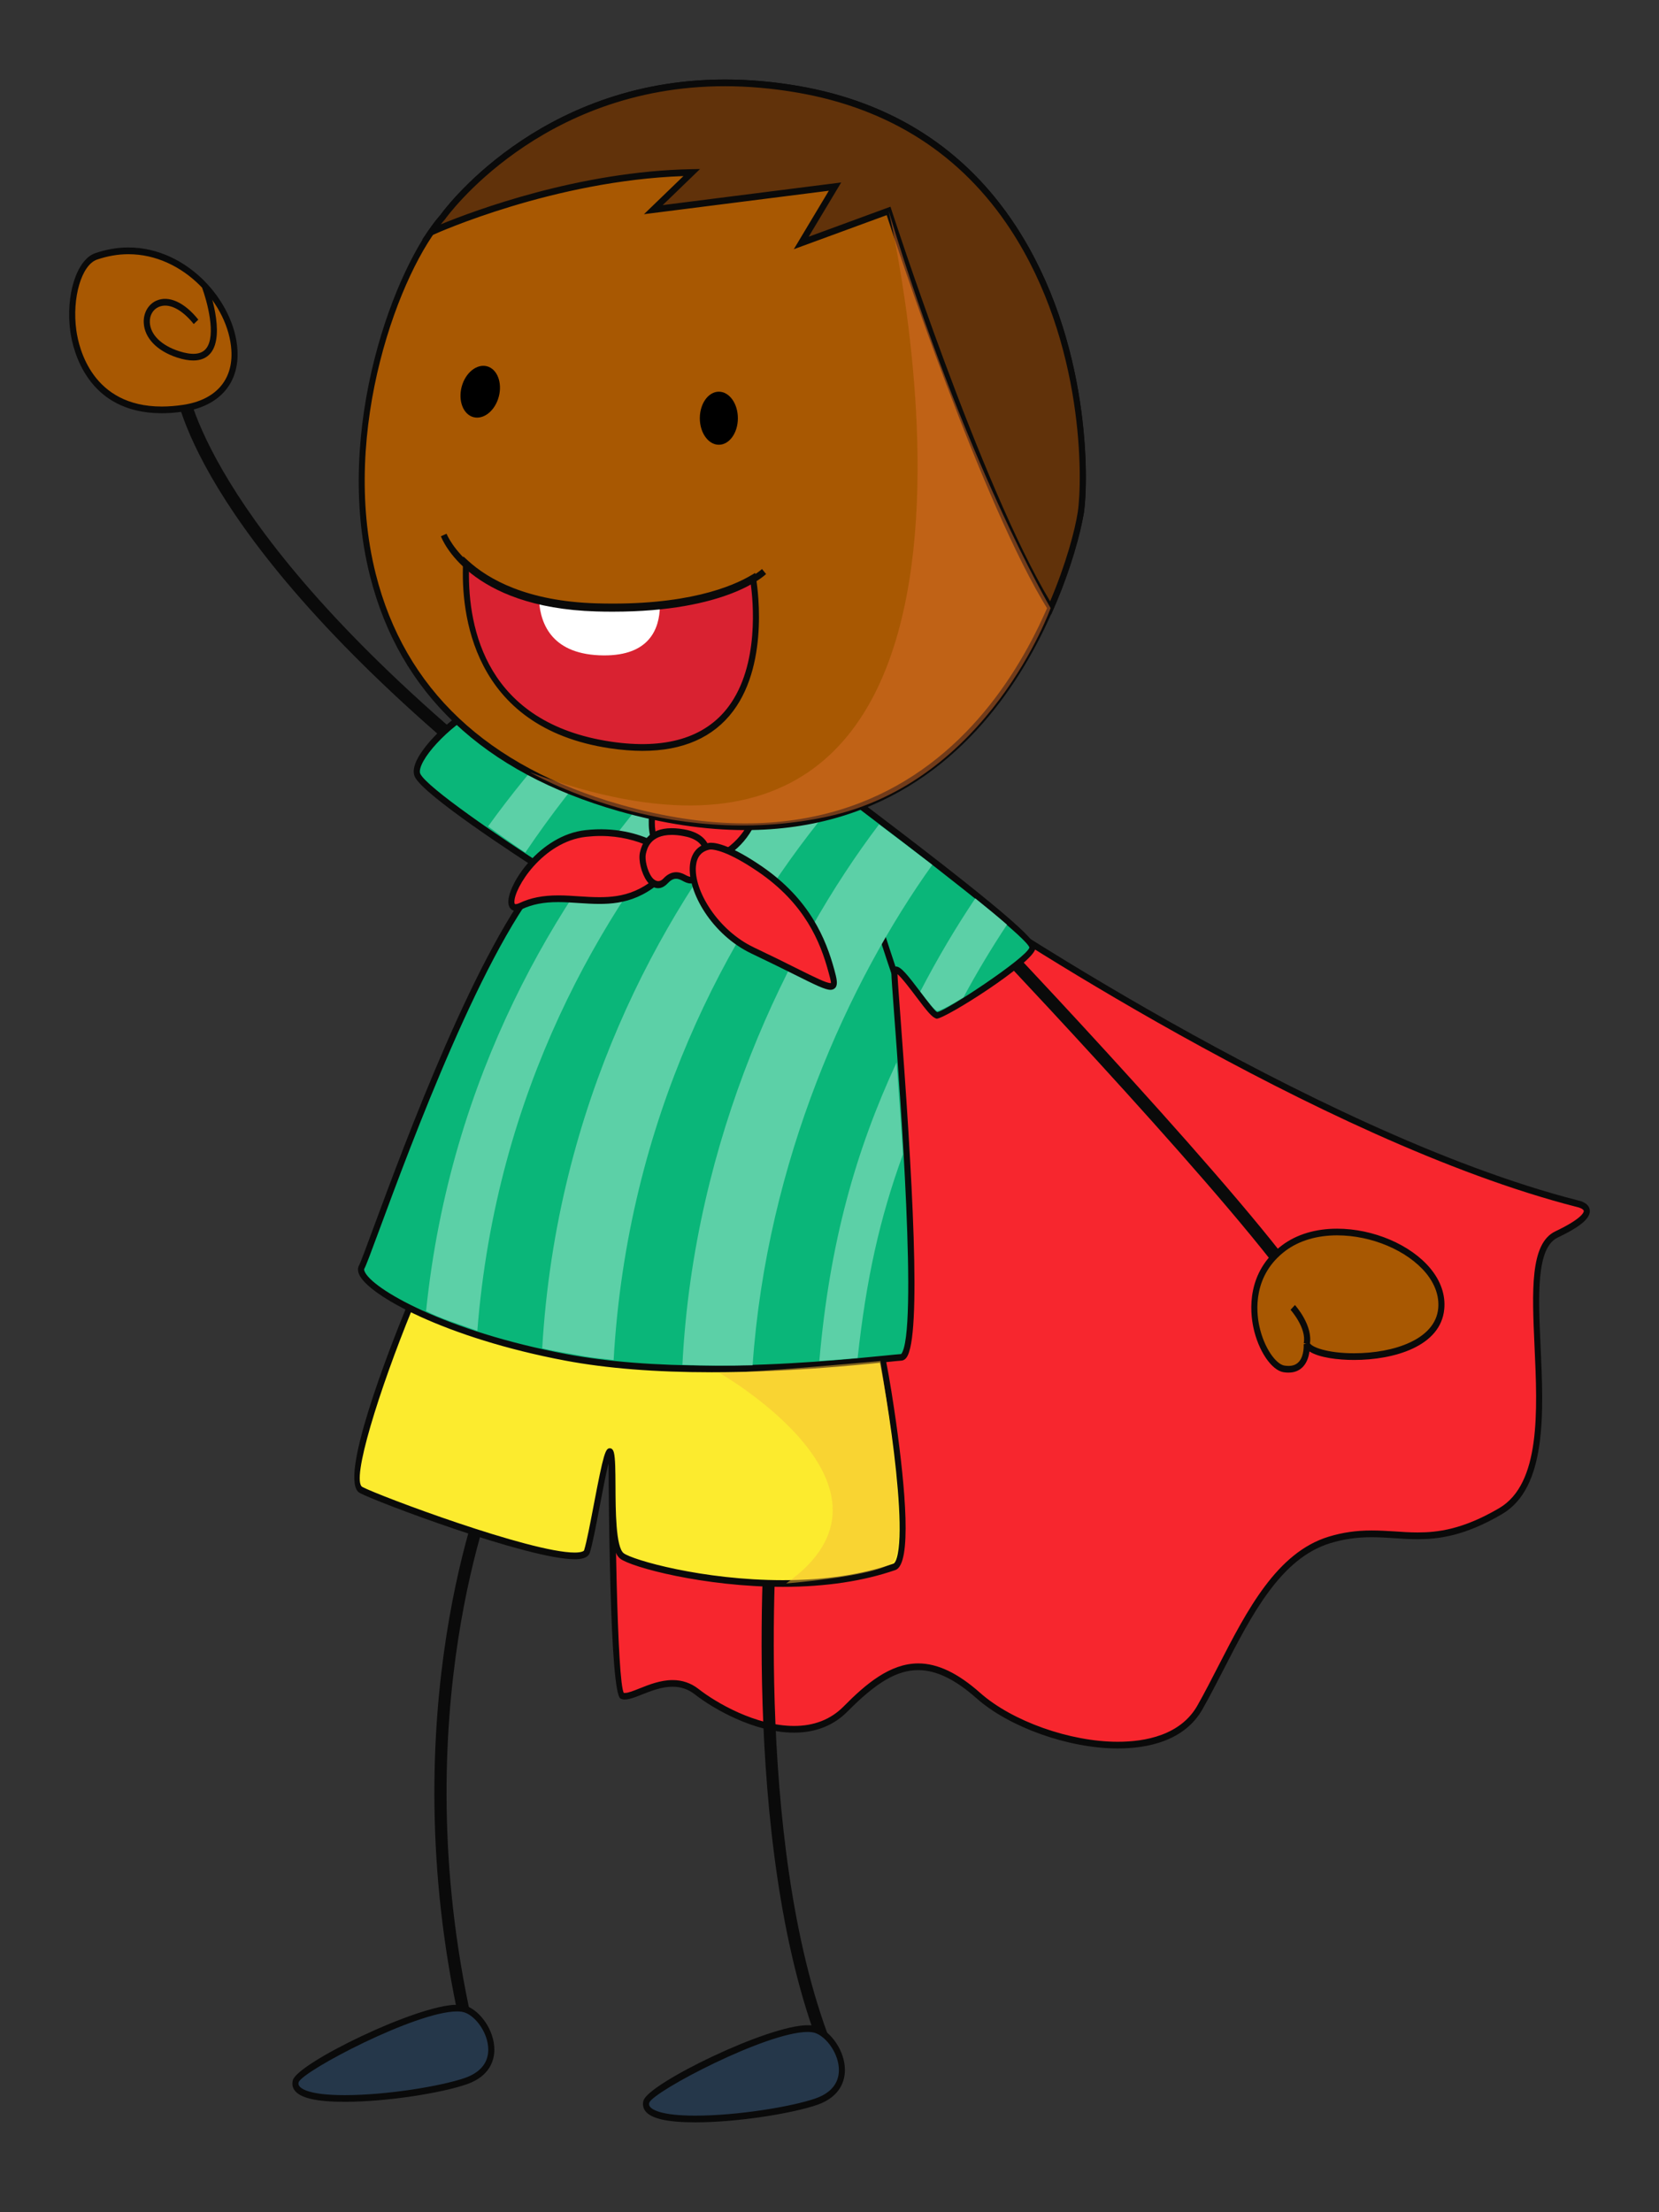 <?xml version="1.0" encoding="utf-8"?>
<!-- Generator: Adobe Illustrator 23.0.5, SVG Export Plug-In . SVG Version: 6.00 Build 0)  -->
<svg version="1.1" id="Layer_1" xmlns="http://www.w3.org/2000/svg" xmlns:xlink="http://www.w3.org/1999/xlink" x="0px" y="0px"
	 viewBox="0 0 480 640" style="enable-background:new 0 0 480 640;" xml:space="preserve">
<rect x="0" y="0" width="480" height="640" fill="#333333" stroke="none"/>
<style type="text/css">
	.st0{fill:#F7262E;}
	.st1{fill:#0A0A0A;}
	.st2{fill:#A85802;}
	.st3{fill:#FCEB2E;}
	.st4{fill:#0AB679;}
	.st5{fill:#FFFFFF;}
	.st6{fill:#5CD0A7;}
	.st7{opacity:0.5;}
	.st8{fill:#F5BE36;}
	.st9{fill:#61320A;}
	.st10{fill:#D92231;}
	.st11{fill:#25374A;}
	.st12{fill:#D76B2A;}
</style>
<g>
	<g>
		<g>
			<path class="st0" d="M276.49,258.73c0,0,101.58,69.47,179.93,89.49c0,0,9.1,1.67-6.07,8.89c-15.15,7.22,6.57,66.7-16.18,80.04
				c-22.73,13.34-31.34,2.78-49.52,8.34c-18.19,5.57-26.79,29.46-37.41,48.37c-10.62,18.89-48.51,10.56-64.2-3.35
				c-15.66-13.89-25.77-8.88-38.41,3.9c-12.63,12.78-34.52,1.67-43.05-5.01c-8.5-6.67-18.62,2.78-21.65,1.11
				c-3.02-1.67-3.02-86.15-3.02-86.15s-1.06-68.37,5.29-71.71C188.54,329.32,276.49,258.73,276.49,258.73z"/>
		</g>
		<g>
			<path class="st1" d="M323.41,505.83c-14.2,0-31.4-6.11-40.92-14.55c-6.16-5.46-11.65-8.11-16.82-8.11
				c-6.12,0-12.04,3.47-20.45,11.96c-4.01,4.05-9.22,6.13-15.48,6.13c-11.48,0-23.43-6.95-28.67-11.05
				c-1.92-1.51-4.05-2.24-6.49-2.24c-3.2,0-6.41,1.29-8.98,2.32c-2.65,1.06-4.78,1.83-6.07,1.11c-3.06-1.68-3.52-55.25-3.52-87.02
				c-0.17-11.5-0.72-69.15,5.79-72.59c6.2-3.26,93.27-73.14,94.15-73.83l0.48-0.39l0.5,0.35c1.01,0.69,102.38,69.62,179.67,89.37
				c0.27,0.05,3.14,0.62,3.37,2.79c0.26,2.31-2.6,4.76-9.28,7.95c-6.25,2.97-5.61,16.82-4.95,31.48
				c0.89,19.16,1.86,40.89-11.16,48.53c-10.89,6.38-18.45,7.25-24.44,7.25c-2.28,0-4.49-0.14-6.7-0.29
				c-2.16-0.14-4.33-0.28-6.59-0.28c-4.3,0-8.11,0.55-11.98,1.73c-14.32,4.37-22.71,20.7-30.83,36.5c-1.99,3.89-4,7.76-6.07,11.44
				C342.67,503.85,331.69,505.83,323.41,505.83L323.41,505.83z M265.68,481.23c5.58,0,11.44,2.78,17.92,8.53
				c9.24,8.19,25.98,14.14,39.82,14.14c7.83,0,18.18-1.84,23.07-10.56c2.06-3.65,4.04-7.51,6.02-11.37
				c8.29-16.13,16.9-32.81,31.9-37.4c4.03-1.23,7.99-1.8,12.45-1.8c2.3,0,4.51,0.14,6.69,0.27c2.18,0.15,4.35,0.3,6.6,0.3
				c5.75,0,13.06-0.83,23.61-7.03c12.04-7.07,11.08-28.13,10.23-46.72c-0.72-16.01-1.36-29.84,6-33.35
				c8.22-3.92,8.27-5.73,8.25-5.92c-0.05-0.48-1.2-0.99-1.96-1.13c-74.81-19.1-171.86-83.95-179.75-89.27
				c-7.72,6.19-87.78,70.39-93.94,73.62c-4.27,2.24-5.2,44.62-4.79,70.82c0,31.41,0.74,82.35,2.71,85.45
				c-0.05-0.08,0.13-0.04,0.33-0.04c0.96,0,2.45-0.61,4.19-1.3c2.7-1.08,6.07-2.42,9.58-2.42c2.78,0,5.31,0.86,7.51,2.58
				c5.06,3.98,16.59,10.69,27.64,10.69c5.8,0,10.59-1.88,14.29-5.6C250.45,487.22,257.51,481.23,265.68,481.23L265.68,481.23z"/>
		</g>
	</g>
	<g>
		<path class="st1" d="M133.07,585.49c-20.13-90.42,7.2-156.64,7.49-157.3l3.2,1.64c-0.28,0.64-27.08,65.72-7.26,154.74
			L133.07,585.49L133.07,585.49z"/>
	</g>
	<g>
		<path class="st1" d="M237.29,592.83c-23.49-60.17-15.72-154.54-15.64-155.47l3.5,0.35c-0.07,0.94-7.75,94.34,15.38,153.59
			L237.29,592.83L237.29,592.83z"/>
	</g>
	<g>
		<path class="st1" d="M137.89,221.92c-83.01-68.99-87.32-109.2-87.46-110.88l3.51-0.37c0.04,0.39,4.65,40.46,86.07,108.14
			L137.89,221.92L137.89,221.92z"/>
	</g>
	<g>
		<path class="st1" d="M372.66,371.12c-22.89-31.22-92.15-103.9-92.84-104.63l2.42-2.81c0.7,0.73,70.11,73.58,93.16,105
			L372.66,371.12L372.66,371.12z"/>
	</g>
	<g>
		<g>
			<path class="st2" d="M27.81,74.17c-11.12,3.82-12.79,49.61,25.27,43.92C84.92,113.32,60.16,63.06,27.81,74.17z"/>
		</g>
		<g>
			<path class="st1" d="M46.81,119.55H46.8c-21.5,0-25.68-18.11-26.46-23.65c-1.44-10.44,1.85-20.82,7.2-22.65
				c3.18-1.09,6.41-1.66,9.6-1.66c17.03,0,30.71,15.62,31.56,29.59c0.6,9.64-5.2,16.33-15.5,17.87
				C50.99,119.38,48.85,119.55,46.81,119.55L46.81,119.55z M37.14,73.54c-3.02,0-6.07,0.54-9.07,1.56
				c-4.49,1.54-7.29,11.12-5.98,20.51c0.72,5.17,4.61,22,24.71,22h0.01c1.94,0,4.01-0.16,6.15-0.48c9.42-1.4,14.53-7.18,13.98-15.81
				C66.14,88.2,53.23,73.54,37.14,73.54L37.14,73.54z"/>
		</g>
	</g>
	<g>
		<path class="st1" d="M55.92,104.29c-1.34,0-2.88-0.27-4.62-0.83c-5.87-1.91-9.51-5.67-9.71-10.09c-0.13-2.83,1.3-5.33,3.64-6.38
			c3.57-1.6,8.12,0.44,12.15,5.48l-1.32,1.28c-3.51-4.37-7.31-6.22-10.17-4.94c-1.66,0.74-2.63,2.46-2.54,4.47
			c0.17,3.54,3.32,6.66,8.46,8.32c3.79,1.22,6.43,0.98,7.81-0.74c3.08-3.74,0.21-13.96-1.14-17.59l1.64-0.73
			c0.22,0.58,5.25,14.21,0.82,19.62C59.77,103.57,58.1,104.29,55.92,104.29L55.92,104.29z"/>
	</g>
	<g>
		<g>
			<path class="st2" d="M371.52,396.03c-6.34-0.97-15.68-23.35,0-35.02c15.66-11.67,47,0.7,45.47,17.58
				c-1.52,16.88-36.88,15.77-38.92,10.22C378.06,388.8,378.74,397.15,371.52,396.03z"/>
		</g>
		<g>
			<path class="st1" d="M372.78,397.1c-0.44,0-0.88-0.03-1.39-0.11c-3.5-0.54-7.34-6.24-8.76-13c-0.96-4.54-2.08-16,8.38-23.78
				c4.18-3.11,9.65-4.75,15.85-4.75c10.47,0,21.33,4.64,27.03,11.55c2.97,3.6,4.35,7.64,3.98,11.67
				c-0.97,10.9-14.68,14.76-26.11,14.76c-4.64,0-10.14-0.67-12.89-2.46c-0.18,1.3-0.61,2.92-1.66,4.18
				C376.13,396.45,374.64,397.1,372.78,397.1L372.78,397.1z M386.86,357.39c-5.84,0-10.98,1.54-14.86,4.42
				c-9.55,7.12-8.55,17.58-7.66,21.74c1.36,6.43,4.87,11.15,7.29,11.52c1.97,0.3,3.34-0.1,4.28-1.22c1.5-1.8,1.28-4.93,1.28-4.96
				l1.71-0.45c0.46,1.29,5.2,3.06,12.86,3.06c11.53,0,23.55-4.02,24.36-13c0.32-3.48-0.92-7.01-3.53-10.19
				C407.19,361.78,396.86,357.39,386.86,357.39L386.86,357.39z"/>
		</g>
	</g>
	<g>
		<path class="st1" d="M378.94,389.02l-1.73-0.44c0.88-4.37-3.77-9.6-3.81-9.66l1.27-1.37C374.89,377.79,380.03,383.6,378.94,389.02
			L378.94,389.02z"/>
	</g>
	<g>
		<g>
			<path class="st3" d="M118.45,378.37c0,0-20.22,49.33-13.99,52.67c6.23,3.34,63.36,24.45,65.38,17.79
				c2.02-6.68,5.78-32.79,6.94-28.34c1.14,4.44-0.88,26.49,3.16,29.65c4.06,3.14,47,14.26,78.85,3.14
				c7.08-2.47-4.05-69.49-6.06-69.49c-2.03,0-127.94-17.23-127.94-17.23L118.45,378.37z"/>
		</g>
		<g>
			<path class="st1" d="M226.53,459.08c-22.78,0-43.9-5.67-47.09-8.16c-2.79-2.19-3.06-10.44-3.11-20.99c0-2.67-0.02-5.23-0.15-7.06
				c-0.79,3.02-1.84,8.55-2.66,12.89c-1.06,5.54-2.05,10.79-2.85,13.38c-0.53,1.75-2.76,1.95-4.39,1.95l0,0
				c-13.38,0-57.27-16.54-62.19-19.17c-6.49-3.48,8.75-42.17,13.57-53.94l6.69-12.46l0.56,0.08
				c43.31,5.92,125.78,17.16,127.85,17.23c2.14,0,5.01,18.08,6.53,28.84c2.59,18.45,4.66,40.83-0.22,42.54
				C249.78,457.43,238.84,459.08,226.53,459.08L226.53,459.08z M176.45,418.99c0.4,0,0.89,0.22,1.16,1.22
				c0.43,1.67,0.44,5.21,0.47,9.71c0.03,7.02,0.08,17.64,2.36,19.42c2.5,1.94,22.81,7.81,46.08,7.81c12.13,0,22.9-1.61,31.99-4.79
				c0.36-0.13,0.7-0.75,0.98-1.72c3.41-11.9-5.11-61.57-7.17-65.91c-7.72-0.8-116.99-15.75-127.06-17.12l-6.05,11.26
				c-9.49,23.23-17.73,49.5-14.37,51.31c4.79,2.55,48.63,18.98,61.43,18.98l0,0c2.08,0,2.67-0.47,2.72-0.63
				c0.77-2.48,1.79-7.91,2.8-13.16C174.64,420.41,175.18,418.99,176.45,418.99L176.45,418.99z"/>
		</g>
	</g>
	<g>
		<g>
			<path class="st4" d="M229.48,224.26c0,0,9.26,1.06,19.53,8.86c10.28,7.81,50.2,37.83,49.71,41.16
				c-0.52,3.34-25.78,20.02-27.81,19.46c-2.01-0.56-12.13-17.23-12.13-12.24c0,5.02,9.6,110.62,2.03,111.17
				c-7.58,0.57-58.63,7.23-97.05,0c-38.41-7.22-61.61-21.67-59.11-26.12c2.49-4.45,30.3-88.93,53.54-114.5
				c0,0-34.87-22.24-37.4-27.8c-2.53-5.55,18.41-24.46,23.85-20.01C150.12,208.7,229.48,224.26,229.48,224.26z"/>
		</g>
		<g>
			<path class="st1" d="M205.91,397c-16.24,0-30.47-1.13-42.3-3.36c-34.54-6.5-57.26-18.93-59.75-25.05
				c-0.48-1.18-0.26-2.04,0.03-2.55c0.46-0.82,2.05-5.11,4.23-11.03c9.07-24.49,30.11-81.42,48.66-102.75
				c-6.44-4.13-34.37-22.28-36.78-27.57c-0.62-1.39-0.28-3.27,1.02-5.6c3.88-6.89,15.41-16.5,21.46-16.5c1.08,0,1.98,0.29,2.69,0.86
				c4.34,3.54,62.42,15.52,84.44,19.84c0.33,0.03,9.55,1.16,19.89,9.02l2.27,1.71c44.64,33.84,48.09,38.51,47.8,40.4
				c-0.65,4.23-26,20.29-28.56,20.29c-1.3-0.31-2.69-2.04-5.84-6.23c-1.64-2.17-4.23-5.61-5.5-6.66c0.06,1.7,0.36,5.73,0.76,11.03
				c3.47,46.15,6.37,94.12,1.8,99.96c-0.48,0.63-1.02,0.79-1.36,0.82c-0.93,0.06-2.45,0.22-4.52,0.44
				C247,395.04,227.51,397,205.91,397L205.91,397z M142.5,204.55c-5.3,0-16.44,9.28-19.96,15.57c-0.92,1.64-1.27,2.99-0.95,3.7
				c1.77,3.88,23.14,18.51,37.06,27.39l1,0.64l-0.82,0.89c-18.48,20.32-39.91,78.27-49.06,103.01c-2.58,6.99-3.86,10.4-4.37,11.32
				c-0.08,0.16-0.06,0.4,0.08,0.73c2.04,5.03,23.34,17.33,58.42,23.94c11.74,2.2,25.87,3.32,42.01,3.32
				c21.51,0,40.95-1.97,50.29-2.9c2.08-0.21,3.64-0.37,4.55-0.43c4.88-6.16-0.35-75.81-2.07-98.68c-0.49-6.6-0.78-10.58-0.78-11.54
				c0-1.8,1.13-1.9,1.34-1.9c1.39,0,3.28,2.33,7.29,7.65c1.68,2.21,3.96,5.25,4.61,5.55c2.23-0.11,25.86-15.67,26.7-18.69
				c-0.68-2.29-16.52-15.31-47.07-38.46l-2.27-1.73c-9.95-7.56-19.03-8.69-19.13-8.69c-3.31-0.66-79.69-15.68-85.24-20.21
				C143.74,204.7,143.2,204.55,142.5,204.55L142.5,204.55z"/>
		</g>
	</g>
	<g>
		<g>
			<path class="st5" d="M258.79,281.51c0,0-7.58-22.72-8.09-25.52"/>
		</g>
		<g>
			<path class="st1" d="M257.97,281.84c-0.33-0.92-7.63-22.81-8.14-25.67l1.73-0.37c0.39,2.16,5.43,17.55,8.04,25.38L257.97,281.84
				L257.97,281.84z"/>
		</g>
	</g>
	<g>
		<g>
			<path class="st6" d="M189.99,227.13c-28.42,32.64-59.67,83.58-66.71,152.14c3.93,2.11,8.97,3.6,14.83,5.73
				c5.51-69.9,36.19-121.35,64.85-155.11C198.76,229.03,194.37,228.09,189.99,227.13z"/>
		</g>
		<g>
			<path class="st6" d="M161.51,214.03c-6.65,7.32-13.52,15.66-20.29,25.04c3.38,2.49,7.15,5.13,10.77,7.58
				c7.42-11.01,15.1-20.8,22.56-29.28C169.55,216.19,165.07,215.05,161.51,214.03z"/>
		</g>
		<g>
			<path class="st6" d="M237.06,393.73c4.08-0.27,7.79-0.56,11.08-0.86c2.49-22.73,6.28-40.13,13.11-58.91
				c-0.61-9.75-1.3-19.08-1.84-26.61C247.58,332.9,240.03,359.51,237.06,393.73z"/>
		</g>
		<g>
			<path class="st6" d="M231.86,232.81c0,0-4.95-0.96-12.37-2.46c-28.62,34.74-58.48,89.23-62.61,159.7c4,1,7.84,1.51,12.32,2.36
				c2.52,0.46,5.73,0.7,8.34,1.05c3.98-70.04,33.2-123.73,61.64-158.58C234.82,233.19,231.86,232.81,231.86,232.81z"/>
		</g>
		<g>
			<path class="st6" d="M266.26,286.85c2.1,2.77,4.07,5.37,4.83,5.58c0.64,0.17,3.78-1.5,7.67-3.89
				c4.01-7.46,8.24-14.44,12.59-21.03c-2.54-2.22-5.7-4.83-9.17-7.61C276.63,268.17,271.28,277.17,266.26,286.85z"/>
		</g>
		<g>
			<path class="st6" d="M254.33,238.5c-26.52,35.01-53.56,90.77-56.89,156.34c6.89,0.29,13.76,0.3,20.31,0.14
				c4.15-59.24,27.89-111.09,51.99-144.78C263.74,245.59,258.13,241.34,254.33,238.5z"/>
		</g>
	</g>
	<g class="st7">
		<path class="st8" d="M208.07,397.14c0,0,58.49,33.36,19.38,60.95c0,0,29.17-2.29,31.33-6.76c2.17-4.45,2.03-19.85-4.05-57.6
			C254.74,393.73,215.88,397.33,208.07,397.14z"/>
	</g>
	<g>
		<g>
			<g>
				<path class="st0" d="M190.93,226.49c0,0-8.45,20.56,6.71,22.79c15.16,2.21,23.51-13.9,21.1-19.46
					C216.33,224.26,190.93,226.49,190.93,226.49z"/>
			</g>
			<g>
				<path class="st1" d="M200.45,250.45L200.45,250.45c-0.95,0-1.92-0.06-2.93-0.22c-4.02-0.59-6.86-2.46-8.43-5.57
					c-3.59-7.14,0.86-18.13,1.04-18.59l0.22-0.52l0.52-0.05c0.04,0,5.11-0.45,10.87-0.45c15.93,0,17.33,3.27,17.79,4.34
					c1.08,2.5,0.31,6.65-1.93,10.57C213.84,246.53,207.42,250.45,200.45,250.45L200.45,250.45z M191.54,227.42
					c-0.82,2.2-3.66,10.84-0.9,16.31c1.28,2.54,3.69,4.08,7.12,4.59c0.92,0.13,1.83,0.2,2.7,0.2l0,0c9.42,0,14.37-7.33,15.66-9.58
					c1.89-3.32,2.64-6.82,1.83-8.71c-0.32-0.75-2.46-3.22-16.2-3.22C197.14,227.02,192.98,227.3,191.54,227.42L191.54,227.42z"/>
			</g>
		</g>
		<g>
			<g>
				<path class="st0" d="M195.75,248.87c0,0-9.4-9.6-26.25-7.74c-16.85,1.85-26.52,24.6-18.9,21.04
					C165.45,255.2,180.2,269.21,195.75,248.87z"/>
			</g>
			<g>
				<path class="st1" d="M149.2,263.52L149.2,263.52c-1.24,0-2.04-0.92-2.12-2.4c-0.24-5.35,9.18-19.52,22.31-20.96
					c17.07-1.88,26.58,7.62,26.95,8l0.61,0.63l-0.54,0.7c-8.09,10.59-16.12,12.02-22.95,12.02c-2.01,0-4.03-0.13-6.05-0.26
					c-1.96-0.13-3.93-0.27-5.87-0.27c-4.27,0-7.55,0.64-10.61,2.08C150.27,263.37,149.71,263.52,149.2,263.52L149.2,263.52z
					 M173.77,241.85c-1.34,0-2.74,0.08-4.19,0.24c-12.58,1.38-20.93,14.93-20.75,18.93c0.03,0.55,0.17,0.55,0.37,0.55l0,0
					c0.18,0,0.51-0.05,1.04-0.29c3.3-1.55,6.79-2.24,11.31-2.24c1.97,0,3.98,0.13,5.98,0.27c1.98,0.13,3.96,0.25,5.93,0.25
					c6.55,0,13.63-1.3,21.02-10.58C192.35,247.18,185.13,241.85,173.77,241.85L173.77,241.85z"/>
			</g>
		</g>
		<g>
			<g>
				<path class="st0" d="M186.01,246.85c-0.78,3.48,2.58,12.26,6.57,7.99c4.23-4.52,5.6,1.78,9.01-0.94
					c3.43-2.72,6.03-11.32-3.83-13.02C187.9,239.19,186.46,244.8,186.01,246.85z"/>
			</g>
			<g>
				<path class="st1" d="M190.41,256.96c-1.17,0-2.28-0.7-3.23-2.04c-1.6-2.24-2.53-6.04-2.03-8.3c1.25-5.65,5.57-7.93,12.74-6.69
					c5.34,0.93,7.03,3.71,7.49,5.89c0.74,3.36-1.08,7.15-3.25,8.88c-0.76,0.6-1.52,0.89-2.3,0.89l0,0c-0.93,0-1.73-0.43-2.43-0.81
					c-1.36-0.73-2.56-0.99-4.21,0.76C192.31,256.47,191.37,256.96,190.41,256.96L190.41,256.96z M194.37,241.54
					c-6.28,0-7.17,4.03-7.51,5.54c-0.33,1.5,0.34,4.73,1.71,6.65c0.68,0.95,2,1.88,3.38,0.42c2.28-2.44,4.61-1.99,6.21-1.11
					c0.62,0.33,1.15,0.61,1.66,0.62l0,0c0.4,0,0.79-0.17,1.26-0.53c1.66-1.33,3.13-4.33,2.58-6.85c-0.51-2.3-2.58-3.84-6.04-4.42
					C196.44,241.64,195.34,241.54,194.37,241.54L194.37,241.54z"/>
			</g>
		</g>
		<g>
			<g>
				<path class="st0" d="M205.11,244.84c0,0,3.54-1.09,14.7,6.52c14.31,9.77,18.59,21.65,20.75,29.52c2.14,7.87,0.42,5.12-22.8-5.9
					C202.33,267.65,194.95,247.04,205.11,244.84z"/>
			</g>
			<g>
				<path class="st1" d="M240.29,286.36c-1.56,0-4.39-1.41-10.57-4.49c-3.19-1.59-7.24-3.6-12.29-6
					c-11.44-5.43-18.58-17.83-17.82-25.56c0.33-3.47,2.22-5.75,5.34-6.42c0.01-0.02,0.26-0.08,0.72-0.08
					c1.78,0,6.03,0.88,14.61,6.73c14.06,9.61,18.68,21.11,21.13,30.06c0.67,2.47,1.03,4.04,0.38,5.03
					C241.54,285.95,241.11,286.36,240.29,286.36L240.29,286.36z M205.66,245.76c-0.24,0-0.36,0.03-0.36,0.03
					c-2.38,0.51-3.69,2.11-3.94,4.73c-0.7,7.05,6.32,18.61,16.76,23.57c5.07,2.41,9.12,4.41,12.31,6.02c5.4,2.69,8.67,4.3,9.85,4.3
					c0.11,0,0.14-0.02,0.14-0.02c0.07-0.35-0.5-2.44-0.73-3.23c-2.33-8.62-6.8-19.72-20.35-28.97
					C210.58,246.22,206.67,245.76,205.66,245.76L205.66,245.76z"/>
			</g>
		</g>
	</g>
	<g>
		<g>
			<g>
				<path class="st2" d="M128.04,62.87c-21.56,24.09-57.44,139.89,51.23,170.84c102.75,29.28,130.74-67.81,133.43-85.41
					c2.7-17.61-0.32-108.41-81.89-122.48C162.08,13.96,128.04,62.87,128.04,62.87z"/>
			</g>
			<g>
				<path class="st1" d="M215.55,240.15L215.55,240.15c-11.42,0-23.7-1.85-36.49-5.48c-39.25-11.19-63.47-34.11-72.03-68.13
					c-10.67-42.38,7.33-89.73,20.39-104.33c0.21-0.3,27.9-39.2,82.33-39.2c6.91,0,14.05,0.62,21.23,1.86
					c27.22,4.7,48.38,18.31,62.88,40.45c21.85,33.36,21.13,74.07,19.73,83.15C313.43,149.38,297.23,240.15,215.55,240.15
					L215.55,240.15z M209.74,24.93c-53.56,0-80.72,38.14-81,38.54c-12.88,14.4-30.51,60.88-20.03,102.55
					c8.38,33.31,32.2,55.77,70.78,66.76c12.65,3.59,24.78,5.43,36.05,5.43c80.24,0.01,96.16-89.17,96.3-90.06
					c1.36-8.9,2.06-48.88-19.42-81.69c-14.22-21.71-34.99-35.06-61.73-39.67C223.6,25.56,216.56,24.93,209.74,24.93L209.74,24.93z"
					/>
			</g>
		</g>
		<g>
			<g>
				<path class="st9" d="M230.81,25.82c-68.73-11.86-102.77,37.06-102.77,37.06c-1.05,1.18-2.15,2.65-3.26,4.24
					c0.15-0.06,36.03-16.48,75.38-17.21l-11.14,10.76l52.57-6.67l-9.76,16.31l25.27-9.27c0,0,26.37,81.94,46.87,114.9
					c5.38-12.3,7.99-22.88,8.72-27.63C315.4,130.69,312.38,39.89,230.81,25.82z"/>
			</g>
			<g>
				<path class="st1" d="M304.11,177.85l-0.86-1.38c-19.19-30.82-43.76-105.2-46.7-114.23l-26.88,9.86l10.14-16.92l-53.49,6.79
					l11.42-11.03c-37.37,1.3-71.17,16.4-72.6,17.07l-3.02,1.35l1.95-2.83c1.24-1.78,2.32-3.2,3.33-4.33
					c0.21-0.3,27.9-39.2,82.33-39.2c6.91,0,14.05,0.62,21.23,1.86c27.22,4.7,48.38,18.31,62.88,40.45
					c21.85,33.36,21.13,74.07,19.73,83.15c-0.84,5.55-3.66,16.18-8.79,27.88L304.11,177.85L304.11,177.85z M257.64,59.8l0.29,0.9
					c0.27,0.8,25.84,79.92,45.9,113.27c4.64-10.9,7.2-20.63,8-25.82c1.36-8.9,2.06-48.88-19.42-81.69
					c-14.22-21.71-34.99-35.06-61.73-39.67c-7.09-1.22-14.13-1.85-20.95-1.85c-53.56,0-80.72,38.14-81,38.54
					c-0.39,0.43-0.79,0.91-1.19,1.42c9.64-3.96,40-15.35,72.6-15.96l2.4-0.04l-10.8,10.44l51.64-6.55l-9.41,15.7L257.64,59.8
					L257.64,59.8z"/>
			</g>
		</g>
		<g>
			<path d="M213.49,121c0,4.23-2.46,7.67-5.51,7.67c-3.03,0-5.5-3.44-5.5-7.67c0-4.25,2.47-7.68,5.5-7.68
				C211.03,113.32,213.49,116.76,213.49,121z"/>
		</g>
		<g>
			<path d="M144.1,115.46c-1.36,3.97-4.78,6.22-7.63,5.05c-2.85-1.2-4.03-5.37-2.68-9.33c1.37-3.96,4.77-6.21,7.63-5.04
				C144.25,107.33,145.46,111.5,144.1,115.46z"/>
		</g>
		<g>
			<g>
				<path class="st10" d="M172.53,175.52c-20.26-0.61-31.57-6.97-37.67-12.57c-0.67,15.43,2.9,46.75,41.71,52.58
					c51.89,7.78,41.26-48.27,41.26-48.3C212.27,170.56,198.8,176.3,172.53,175.52z"/>
			</g>
			<g>
				<path class="st1" d="M185.89,217.23c-2.94,0-6.12-0.26-9.44-0.75c-40.17-6.03-43.08-39.48-42.48-53.57l0.08-1.94l1.37,1.25
					c5.78,5.29,16.92,11.73,37.13,12.33c26.05,0.78,39.38-4.89,44.87-8.17l1.07-0.64l0.22,1.3c0.17,0.99,4.22,24.17-6.55,38.62
					C206.42,213.34,197.59,217.23,185.89,217.23L185.89,217.23z M135.69,164.91c-0.31,17.05,5.05,44.25,41.01,49.64
					c15.77,2.36,27.31-1.07,34.08-10.13c8.99-12.05,7.12-30.67,6.4-35.72c-6.21,3.41-19.77,8.52-44.67,7.78
					C153.28,175.91,142.01,170.13,135.69,164.91L135.69,164.91z"/>
			</g>
		</g>
		<g>
			<path class="st5" d="M172.49,175.92c-6.38-0.2-11.82-0.98-16.53-2.11c0.47,6.97,3.97,15.71,18.73,15.8
				c13.14,0.07,16.14-7.59,16.24-14.3C185.63,175.87,179.54,176.13,172.49,175.92z"/>
		</g>
		<g>
			<path class="st1" d="M177.35,176.96c-1.56,0-3.16-0.01-4.84-0.07c-36.88-1.09-44.63-20.9-44.94-21.75l1.63-0.73
				c0.08,0.2,7.74,19.48,43.36,20.55c35.8,1.07,47.8-10.22,47.91-10.34l1.18,1.44C221.18,166.53,210.23,176.96,177.35,176.96
				L177.35,176.96z"/>
		</g>
	</g>
	<g>
		<g>
			<path class="st11" d="M85.59,602.07c1.09-3.97,40.1-24.09,49.21-20.76c6.29,2.31,12.82,16.3,0,20.76
				C121.99,606.52,83.24,610.72,85.59,602.07z"/>
		</g>
		<g>
			<path class="st1" d="M99.73,608.06c-8.25,0-13-1.11-14.56-3.42c-0.58-0.83-0.72-1.82-0.43-2.85c1.34-4.91,35.92-21.82,47.5-21.82
				c1.13,0,2.06,0.15,2.84,0.43c3.8,1.38,7.99,6.92,7.95,12.65c-0.01,2.67-1.08,7.54-7.97,9.93
				C128,605.45,112.12,608.06,99.73,608.06L99.73,608.06z M132.24,581.91c-11.93,0-44.56,17.17-45.82,20.46
				c-0.13,0.43-0.07,0.77,0.17,1.12c0.54,0.79,2.88,2.64,13.14,2.64c12.22,0,27.86-2.59,34.8-4.98c4.37-1.54,6.72-4.32,6.74-8.13
				c0.02-4.75-3.52-9.62-6.76-10.78C133.94,582.03,133.16,581.91,132.24,581.91L132.24,581.91z"/>
		</g>
	</g>
	<g>
		<g>
			<path class="st11" d="M187.02,608c1.07-3.97,40.1-24.09,49.2-20.75c6.3,2.31,12.83,16.3,0,20.75
				C223.4,612.45,184.65,616.65,187.02,608z"/>
		</g>
		<g>
			<path class="st1" d="M201.17,614c-8.25,0-13.02-1.13-14.57-3.42c-0.55-0.84-0.72-1.82-0.43-2.86
				c1.33-4.9,35.92-21.82,47.49-21.82c1.14,0,2.07,0.14,2.83,0.42c3.8,1.38,8.02,6.93,7.97,12.64c-0.03,2.7-1.09,7.56-7.99,9.97
				C229.43,611.37,213.55,614,201.17,614L201.17,614z M233.67,587.85c-11.93,0-44.56,17.15-45.81,20.45
				c-0.13,0.42-0.07,0.77,0.16,1.12c0.54,0.78,2.88,2.64,13.15,2.64c12.22,0,27.85-2.58,34.79-4.98c4.39-1.54,6.72-4.33,6.76-8.13
				c0.03-4.75-3.54-9.6-6.77-10.78C235.36,587.96,234.61,587.85,233.67,587.85L233.67,587.85z"/>
		</g>
	</g>
	<g class="st7">
		<path class="st12" d="M257.11,61.02c0,0,52.14,219.95-103.74,162.41c0,0,38.88,22.85,85.8,12.86c46.92-10,64.81-60.37,64.81-60.37
			S279.01,133.66,257.11,61.02z"/>
	</g>
</g>
</svg>
